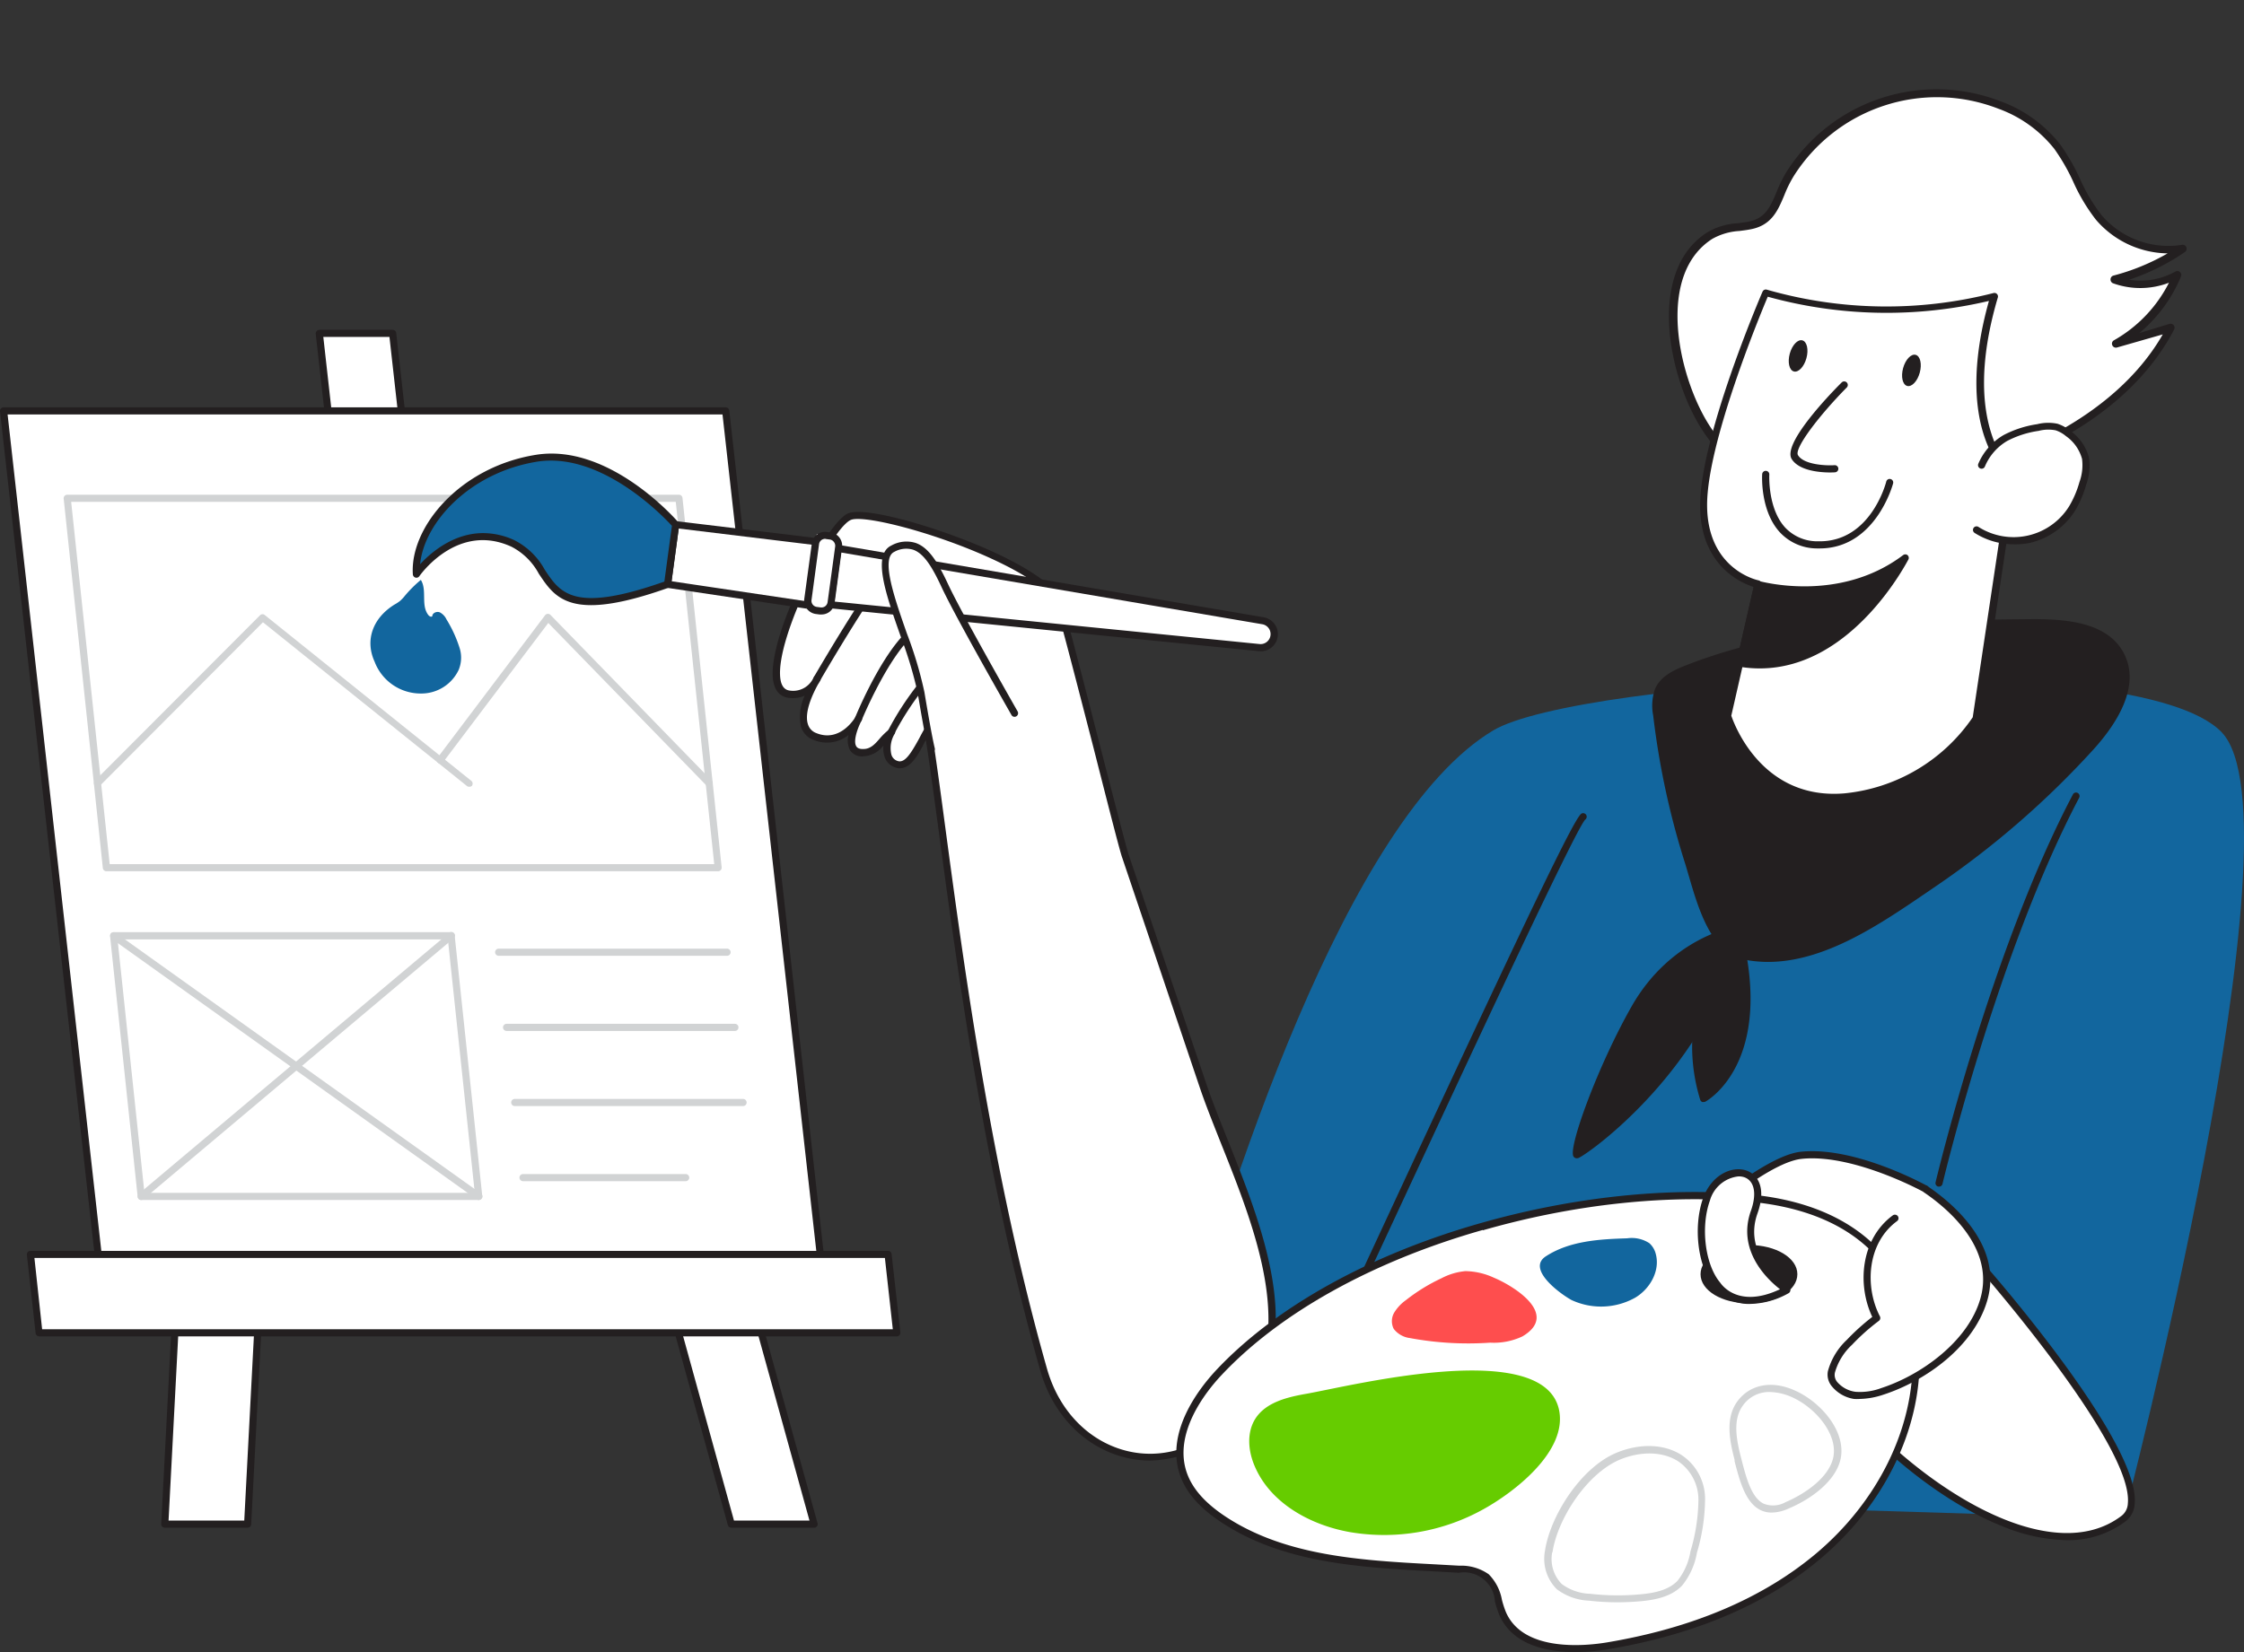 <svg xmlns="http://www.w3.org/2000/svg" width="4121.43" height="3035.169" viewBox="0 0 4121.43 3035.169">
  <rect x="0" y="0" width="4121.43" height="3035.169" fill="#333333" stroke="none"/>
  <g id="Group_13" data-name="Group 13" transform="translate(3951.22 4924.169)">
    <path id="Path_266" data-name="Path 266" d="M411.1,1798.769H276.255L83.1,74.53H217.81Z" transform="translate(-3447.85 -4385.825)" fill="#fff"/>
    <path id="Path_267" data-name="Path 267" d="M417.187,1811.736H282.346a6.552,6.552,0,0,1-6.421-5.9L82.639,81.731a6.683,6.683,0,0,1,1.572-5.111A6.814,6.814,0,0,1,89.191,74H223.9a6.683,6.683,0,0,1,6.552,5.9L423.608,1804a6.159,6.159,0,0,1-1.573,5.111,6.288,6.288,0,0,1-4.848,2.62Zm-128.945-13.1H409.849L218,87.1H96.53Z" transform="translate(-3453.942 -4392.24)" fill="#231f20"/>
    <path id="Path_268" data-name="Path 268" d="M213.579,1096.837H61.44L109.794,170.77H261.933Z" transform="translate(-3710.026 -3220.925)" fill="#fff"/>
    <path id="Path_269" data-name="Path 269" d="M219.637,1109.441H67.5a6.289,6.289,0,0,1-4.718-1.965,6.552,6.552,0,0,1-1.835-4.849l48.354-926.2a6.552,6.552,0,0,1,6.552-6.159H267.991a6.291,6.291,0,0,1,4.718,2.1,6.159,6.159,0,0,1,1.834,4.848l-48.354,926.067A6.421,6.421,0,0,1,219.637,1109.441Zm-145.194-13.1H213.478l47.7-912.963H122.142Z" transform="translate(-3716.084 -3226.977)" fill="#231f20"/>
    <path id="Path_270" data-name="Path 270" d="M377.233,1096.837H529.372L273.449,170.77H121.31Z" transform="translate(-2985.352 -3220.925)" fill="#fff"/>
    <path id="Path_271" data-name="Path 271" d="M535.4,1109.442H383.26a6.552,6.552,0,0,1-6.29-4.717l-255.923-926.2a6.552,6.552,0,0,1,1.048-5.635,6.421,6.421,0,0,1,5.242-2.621H279.476a6.551,6.551,0,0,1,6.29,4.848l255.923,926.068a6.158,6.158,0,0,1-1.048,5.766A6.551,6.551,0,0,1,535.4,1109.442Zm-147.159-13.1H526.881L274.5,183.374H136.379Z" transform="translate(-2991.379 -3226.978)" fill="#231f20"/>
    <path id="Path_272" data-name="Path 272" d="M1538.878,1635.586H212.611L38.85,85.37H1365.117Z" transform="translate(-3983.458 -4254.616)" fill="#fff"/>
    <path id="Path_273" data-name="Path 273" d="M1544.985,1648.191H218.718a6.552,6.552,0,0,1-6.552-5.9L38.406,92.208a6.028,6.028,0,0,1,1.7-5.111,6.29,6.29,0,0,1,4.849-2.228H1371.225a6.683,6.683,0,0,1,6.552,5.766l173.629,1550.216a6.159,6.159,0,0,1-1.573,5.111,6.289,6.289,0,0,1-4.848,2.228Zm-1320.5-13.1H1537.647L1365.328,97.974H52.3Z" transform="translate(-3989.565 -4260.669)" fill="#231f20"/>
    <path id="Path_274" data-name="Path 274" d="M42.61,203.67H1617.724l16.118,143.49H58.728Z" transform="translate(-3937.946 -2822.7)" fill="#fff"/>
    <path id="Path_275" data-name="Path 275" d="M1639.393,360.248H64.8a6.683,6.683,0,0,1-6.552-5.766L42.133,210.337a6.814,6.814,0,0,1,1.7-5.11,6.682,6.682,0,0,1,4.848-2.1H1623.8a6.552,6.552,0,0,1,6.552,5.766l16.118,144.145a6.815,6.815,0,0,1-1.7,5.111A6.684,6.684,0,0,1,1639.393,360.248ZM70.175,347.144h1562.4L1618.033,216.1H56.023Z" transform="translate(-3944.021 -2829.237)" fill="#231f20"/>
    <path id="Path_276" data-name="Path 276" d="M1249.333,788.886H125.786a6.552,6.552,0,0,1-6.552-5.766L47.293,104.328A6.814,6.814,0,0,1,49,99.217a6.684,6.684,0,0,1,4.848-2.1H1177.26a6.552,6.552,0,0,1,6.552,5.766l71.942,678.793a6.814,6.814,0,0,1-1.7,5.111,6.684,6.684,0,0,1-4.718,2.1Zm-1117.519-13.1H1242.125l-70.631-665.558H61.052Z" transform="translate(-3881.563 -4112.394)" fill="#d1d3d4"/>
    <path id="Path_277" data-name="Path 277" d="M740.62,430.832a5.9,5.9,0,0,1-4.062-1.441L362.042,128.651,62.613,429a6.533,6.533,0,0,1-9.173-9.3L356.931,115.547a6.421,6.421,0,0,1,8.649,0l379.1,304.408a6.683,6.683,0,0,1,1.048,9.3A6.551,6.551,0,0,1,740.62,430.832Z" transform="translate(-3830.315 -3909.623)" fill="#d1d3d4"/>
    <path id="Path_278" data-name="Path 278" d="M599.949,431.47a6.682,6.682,0,0,1-4.718-1.966L304.452,130.6,111.3,386.392a6.552,6.552,0,0,1-9.173,1.31,6.683,6.683,0,0,1-1.31-9.173L298.555,116.448a6.683,6.683,0,0,1,4.848-2.621,6.815,6.815,0,0,1,5.111,1.966L604.667,420.2a6.683,6.683,0,0,1,0,9.3,6.421,6.421,0,0,1-4.717,1.965Z" transform="translate(-3248.691 -3910.261)" fill="#d1d3d4"/>
    <path id="Path_279" data-name="Path 279" d="M730.882,650.51H111.057a6.683,6.683,0,0,1-6.552-5.9L53.792,165.657a6.814,6.814,0,0,1,1.7-5.11,6.682,6.682,0,0,1,4.849-2.1H680.169a6.552,6.552,0,0,1,6.552,5.9L737.434,643.04a6.552,6.552,0,0,1-1.7,5.111,6.289,6.289,0,0,1-4.849,2.359Zm-613.928-13.1h606.72l-49.4-465.72H67.552Z" transform="translate(-3802.886 -3370.048)" fill="#d1d3d4"/>
    <path id="Path_280" data-name="Path 280" d="M533.634,173.864H114.3a6.552,6.552,0,1,1,0-13.1H533.634a6.683,6.683,0,0,1,6.552,6.552A6.552,6.552,0,0,1,533.634,173.864Z" transform="translate(-3149.484 -3342.087)" fill="#d1d3d4"/>
    <path id="Path_281" data-name="Path 281" d="M534.744,184.4H115.412a6.552,6.552,0,1,1,0-13.1H534.744a6.552,6.552,0,0,1,0,13.1Z" transform="translate(-3136.049 -3214.51)" fill="#d1d3d4"/>
    <g id="Group_12" data-name="Group 12" transform="translate(-57.352 -147.448)">
      <path id="Path_341" data-name="Path 341" d="M739.454,638.087c-28.845,1.17-47.3-11.375-72.1-20.308-48.3-17-70.825,23.417-112.371,44.942a318.846,318.846,0,0,1-395.694-82.762A238.328,238.328,0,0,1,105.561,460.21c-6.03-49.928,7.987-101.022-.639-150.371A169.579,169.579,0,0,0,0,182.9a404.166,404.166,0,0,1,137.29,12.913A139.548,139.548,0,0,0,32.9,146.085,259.736,259.736,0,0,1,193.448,92.169L91.786,68.413c86.562-55.607,192-72.26,293.957-67.7C588.8,11.139,928.823,94.076,922.767,357.3,919.394,458.177,863.919,632.246,739.454,638.087Z" transform="translate(205.857 -4161.505) rotate(150)" fill="#fff" stroke="#b5b0b0" stroke-width="1"/>
      <path id="Path_342" data-name="Path 342" d="M358.581,0C280.847.043,181.327,14.528,95.053,69.7a7.369,7.369,0,0,0-3.177,7.362,7.635,7.635,0,0,0,5.477,5.769l56.527,13.1A268.48,268.48,0,0,0,35.592,147.663a7.212,7.212,0,0,0,4.32,12.986,132.064,132.064,0,0,1,81.18,29.539A406.229,406.229,0,0,0,6.585,183.035a7.223,7.223,0,0,0-6.493,6.209,7.063,7.063,0,0,0,4.611,7.79A161.653,161.653,0,0,1,105.59,318.344a321.7,321.7,0,0,1,.823,78.216,385.82,385.82,0,0,0-.04,72.156,245.975,245.975,0,0,0,55.313,123.5A325.906,325.906,0,0,0,566.32,676.7a240.932,240.932,0,0,0,34.913-23.253c23.373-17.763,41.841-31.771,72.122-21.253,6.489,2.305,12.544,4.9,18.456,7.35a123.587,123.587,0,0,0,56.816,13.39h0c124.9-5.552,187.581-175.007,189.662-287.859C940.95,245.443,875.67,151.244,744.178,85.366S455.783,4.277,394.491,1.135C382.377.276,370.7-.006,358.581,0ZM117.695,72.287c93.2-54.167,200.066-61.441,274.914-57.875C452.6,17.555,606.044,31.757,736.528,97.2c126.157,63.139,188.7,152.722,186.186,266.44-2.51,107.369-60.142,268.6-175.81,274.287a113.791,113.791,0,0,1-50.614-12.239c-6.2-2.594-12.544-5.333-19.321-7.638-37.346-13.112-60.719,4.651-85.391,23.425a222.848,222.848,0,0,1-32.75,21.809A311.209,311.209,0,0,1,172.075,582.54a231.7,231.7,0,0,1-52.289-115.42A369.05,369.05,0,0,1,119.824,398a336.725,336.725,0,0,0-1.109-81.68A176.236,176.236,0,0,0,35.566,196.728,403.388,403.388,0,0,1,141.992,211.1a7.216,7.216,0,0,0,8.078-3.035,7.364,7.364,0,0,0,0-8.514A147.317,147.317,0,0,0,60.4,148.8a252.485,252.485,0,0,1,140.348-41.061,7.078,7.078,0,0,0,7.214-6.354,7.206,7.206,0,0,0-5.476-7.934Z" transform="translate(216.447 -4158.634) rotate(150)" fill="#231f20"/>
    </g>
    <path id="Path_282" data-name="Path 282" d="M535.864,194.934H116.532a6.552,6.552,0,0,1,0-13.1H535.864a6.552,6.552,0,1,1,0,13.1Z" transform="translate(-3122.492 -3087.054)" fill="#d1d3d4"/>
    <path id="Path_283" data-name="Path 283" d="M416.6,205.464h-298.9a6.552,6.552,0,0,1,0-13.1H416.6a6.683,6.683,0,0,1,6.552,6.552,6.552,6.552,0,0,1-6.552,6.552Z" transform="translate(-3108.451 -2959.598)" fill="#d1d3d4"/>
    <path id="Path_284" data-name="Path 284" d="M64.148,650.83a6.421,6.421,0,0,1-4.98-2.359,6.683,6.683,0,0,1,.786-9.3L629.066,160.474a6.552,6.552,0,1,1,8.387,9.959L68.342,649.257a6.42,6.42,0,0,1-4.193,1.573Z" transform="translate(-3755.978 -3370.368)" fill="#d1d3d4"/>
    <path id="Path_285" data-name="Path 285" d="M730.644,650.415a6.029,6.029,0,0,1-3.8-1.311L56.569,170.412a6.581,6.581,0,0,1,7.6-10.745L734.707,638.491a6.552,6.552,0,0,1,1.573,9.173A6.815,6.815,0,0,1,730.644,650.415Z" transform="translate(-3802.649 -3369.954)" fill="#d1d3d4"/>
    <path id="Path_286" data-name="Path 286" d="M254.005,234.073a58.576,58.576,0,0,1-1.7,40.361,75.742,75.742,0,0,1-69.452,43.375,90.418,90.418,0,0,1-84.915-58.444c-18.477-40.492-2.49-80.721,36.3-104.833a76.108,76.108,0,0,0,10.221-6.683,69.7,69.7,0,0,0,9.042-9.566A229.052,229.052,0,0,1,182.85,109.06c11.663,18.608,0,45.6,13.1,63.686,1.7,2.621,5.242,5.111,7.862,3.276,0-6.159,8.125-9.7,13.89-7.338a28.173,28.173,0,0,1,12.318,13.1,233.245,233.245,0,0,1,23.98,52.285Z" transform="translate(-3361.129 -3967.87)" fill="#12669e"/>
    <path id="Path_289" data-name="Path 289" d="M792.63,218.137C522.947,378.794,302.143,1067.022,202.944,1427.123c-7.469,26.208,114.53,38.264,108.5,60.934-24.111,90.68,33.416,128.158,33.416,128.158l1605.647,49.664s335.072-1282.5,179.919-1444.335S948.7,125.1,792.63,218.137Z" transform="translate(-2001.229 -3800.451)" fill="#12669e"/>
    <path id="Path_290" data-name="Path 290" d="M230.22,1143.75a6.944,6.944,0,0,1-3.145-.786,6.552,6.552,0,0,1-2.49-8.91c8.518-15.332,63.293-133.269,132.745-282.656,253.04-543.952,329.7-702.9,341.624-708.932a6.552,6.552,0,0,1,8.78,2.883,6.421,6.421,0,0,1-2.1,8.256C687.161,173.391,495.972,584.6,369.255,856.9c-69.583,149.649-124.489,267.717-133.269,283.442a6.42,6.42,0,0,1-5.766,3.407Z" transform="translate(-1745.456 -3571.984)" fill="#231f20"/>
    <path id="Path_291" data-name="Path 291" d="M366.773,185.274q-19.656,6.88-39.312,14.546c-20.967,8.125-43.375,18.87-52.416,39.312a88.846,88.846,0,0,0-2.883,45.471A1444.988,1444.988,0,0,0,331.392,559c15.725,49.14,37.478,155.415,100.508,168.65,126.193,26.208,252.385-67.879,350.928-135.1a1619.392,1619.392,0,0,0,285.538-247.93c42.982-47.306,85.439-114.006,55.824-170.353-28.043-53.334-100.508-59.755-160.656-59.23C762.386,117,556.258,120.933,366.773,185.274Z" transform="translate(-1180.022 -3895.876)" fill="#231f20"/>
    <path id="Path_292" data-name="Path 292" d="M482.635,744.343a230.641,230.641,0,0,1-46.126-4.717c-58.313-12.318-82.556-95.66-98.674-150.828l-6.552-22.277a1461.225,1461.225,0,0,1-59.624-275.186,92.78,92.78,0,0,1,3.538-48.748c9.7-22.277,32.629-33.808,55.954-42.85,13.1-5.111,26.208-10.09,40.1-14.677h0c196.562-66.7,409.9-68.8,598.334-70.5,61.983,0,136.676,6.028,166.422,62.507,31.843,60.672-13.1,130.255-56.741,178.085A1630.271,1630.271,0,0,1,792.547,604.13l-19.132,13.1C689.418,674.367,587.6,744.343,482.635,744.343ZM976.4,127.009h-6.683c-187.388,1.835-399.806,3.8-594.271,69.845h0c-13.1,4.586-26.208,9.435-39.312,14.414-20.7,8.125-40.885,18.084-48.747,36.036a83.077,83.077,0,0,0-2.49,42.064A1447.1,1447.1,0,0,0,343.862,562.59c2.228,6.552,4.455,14.283,6.814,22.539,15.2,52.416,38.133,131.041,88.846,141.655,115.447,24.243,232.6-56.217,326.816-120.951l19.132-13.1a1613.359,1613.359,0,0,0,284.36-246.881c40.622-44.685,83.211-109.288,54.775-163.146-25.683-48.485-91.466-55.693-148.207-55.693ZM373.608,190.695Z" transform="translate(-1186.595 -3901.297)" fill="#231f20"/>
    <path id="Path_293" data-name="Path 293" d="M376.711,604.224,321.15,846.781s50.844,162.884,215.038,148.994a327.6,327.6,0,0,0,241.9-144.145l66.962-446.588S737.336,324.32,811.113,74.949A792.406,792.406,0,0,1,391.781,68.79S276.858,333.624,277.12,459.555,376.711,604.224,376.711,604.224Z" transform="translate(-1099.411 -4455.303)" fill="#fff"/>
    <path id="Path_294" data-name="Path 294" d="M522.725,1008.576c-151.877,0-201.279-152.794-201.8-154.5a6.028,6.028,0,0,1,0-3.407L374.911,614.8c-22.932-7.207-98.15-39.312-98.281-149.387C276.63,340,386.574,83.033,391.291,72.288a6.551,6.551,0,0,1,7.862-3.669,795.552,795.552,0,0,0,416.056,6.29,6.552,6.552,0,0,1,8.255,7.994C752.047,324.28,854,405.132,855.045,405.918a6.289,6.289,0,0,1,2.49,6.159L790.573,858.666a7.871,7.871,0,0,1-.786,2.49c-.917,1.31-81.508,133.138-247.013,147.159C535.829,1008.183,529.146,1008.576,522.725,1008.576ZM333.895,851.327c6.028,17.691,57.527,155.284,207.569,142.7A323.277,323.277,0,0,0,777.338,854.21L843.513,412.6C825.954,397.007,745.1,310.913,807.084,89.323a819.006,819.006,0,0,1-406.227-7.731C384.87,119.462,289.34,351.405,289.472,464.363c0,118.723,93.3,138.117,94.219,138.248a7.47,7.47,0,0,1,4.324,2.883,6.551,6.551,0,0,1,.786,4.979Z" transform="translate(-1105.342 -4460.635)" fill="#231f20"/>
    <path id="Path_295" data-name="Path 295" d="M325.047,159.61a104.834,104.834,0,0,1,43.637-49.927A181.621,181.621,0,0,1,428.7,89.9a77.446,77.446,0,0,1,34.2-.917,63.546,63.546,0,0,1,21.229,11.662,80.592,80.592,0,0,1,31.712,45.865,96.579,96.579,0,0,1-4.848,45.471,189.773,189.773,0,0,1-19.656,46.257A126.848,126.848,0,0,1,315.35,277.546" transform="translate(-636.671 -4228.872)" fill="#fff"/>
    <path id="Path_296" data-name="Path 296" d="M389.8,310.236a134.446,134.446,0,0,1-72.2-21.1,6.552,6.552,0,0,1,7.076-11.007,120.165,120.165,0,0,0,166.816-37.74,183.442,183.442,0,0,0,19-44.685A90.289,90.289,0,0,0,515.2,153.38a75.221,75.221,0,0,0-29.616-41.933,57.269,57.269,0,0,0-18.87-10.614,70.889,70.889,0,0,0-31.318,1.048,178.35,178.35,0,0,0-57.658,18.477,98.676,98.676,0,0,0-40.885,46.782,6.552,6.552,0,1,1-12.055-5.111,111.645,111.645,0,0,1,46.257-52.417,192.765,192.765,0,0,1,61.851-20.049,82.949,82.949,0,0,1,37.216-.786,70.506,70.506,0,0,1,23.587,13.1,86.489,86.489,0,0,1,34.333,49.8,101.565,101.565,0,0,1-5.111,48.616,193.418,193.418,0,0,1-20.311,47.83,133.531,133.531,0,0,1-83.736,59.624A136.547,136.547,0,0,1,389.8,310.236Z" transform="translate(-642.452 -4234.436)" fill="#231f20"/>
    <path id="Path_297" data-name="Path 297" d="M362.286,248.413c-17.3,0-57-2.621-70.762-24.767-16.773-27.387,65.52-114.4,91.729-140.476a6.579,6.579,0,1,1,9.3,9.3c-49.4,50.058-97.1,111.909-89.37,124.227,10.876,17.821,52.417,19.394,66.962,18.346a6.564,6.564,0,1,1,.786,13.1S367,248.413,362.286,248.413Z" transform="translate(-952.111 -4304.571)" fill="#231f20"/>
    <path id="Path_298" data-name="Path 298" d="M316.735,862.858h-2.1a6.552,6.552,0,0,1-4.848-7.863c1.048-4.193,101.426-426.146,252.254-712.6a6.421,6.421,0,0,1,8.78-2.752,6.552,6.552,0,0,1,2.752,8.779C423.534,433.436,323.55,853.816,322.5,858.009A6.421,6.421,0,0,1,316.735,862.858Z" transform="translate(-706.066 -3607.032)" fill="#231f20"/>
    <path id="Path_299" data-name="Path 299" d="M391,236.475h-4.324a93.432,93.432,0,0,1-68.8-29.746c-36.036-39.312-32.629-104.047-32.367-106.8a6.564,6.564,0,0,1,13.1.786s-3.408,61.72,28.96,97.233a80.985,80.985,0,0,0,59.493,25.422h4.062c92.777,0,121.082-104.833,122.261-109.681a6.421,6.421,0,0,1,7.862-4.718,6.553,6.553,0,0,1,4.718,7.994C525.712,118.145,494.131,236.475,391,236.475Z" transform="translate(-1000.219 -4153.074)" fill="#231f20"/>
    <path id="Path_300" data-name="Path 300" d="M315.344,154.556s147.814,43.9,270.469-48.616c0,0-111.647,225.915-303.622,193.941Z" transform="translate(-1038.043 -4005.635)" fill="#231f20"/>
    <path id="Path_301" data-name="Path 301" d="M324.844,314.987a219.617,219.617,0,0,1-37.609-3.145,6.684,6.684,0,0,1-4.456-2.752,6.814,6.814,0,0,1-.917-5.111l33.153-145.325a6.686,6.686,0,0,1,3.145-4.193,6.29,6.29,0,0,1,5.111,0c1.441,0,146.242,41.8,264.7-47.568a6.552,6.552,0,0,1,8.124,0,6.683,6.683,0,0,1,1.7,7.863C596.361,116.59,496.115,314.987,324.844,314.987Zm-28.7-14.939C440.291,319.442,537.655,188.4,572.119,132.839c-103.26,62.769-217.4,41.933-245.833,35.25Z" transform="translate(-1043.874 -4011.175)" fill="#231f20"/>
    <path id="Path_302" data-name="Path 302" d="M788.777,726.627c-5.241-10.221-111.254-433.484-122.654-464.41C637.949,185.427,326.6,84.394,281.779,102.085S92.818,413.963,168.953,427.984a49.927,49.927,0,0,0,52.417-27.912s-53.727,85.57-4.062,105.881,79.935-32.367,79.935-32.367S262.91,537.141,307.2,535.7c24.243-.786,33.547-23.981,51.106-39.312-9.435,13.1-16.511,51.5,8.911,59.755s40.492-36.167,57.658-64.341c32.5,193.548,81.245,713.519,213.073,1177.142,43.506,152.663,214.907,219.756,343.983,95.136,169.043-163.277,10.614-435.056-50.582-615.893Z" transform="translate(-2672.632 -4076.998)" fill="#fff"/>
    <path id="Path_303" data-name="Path 303" d="M839.872,1842.324a192.372,192.372,0,0,1-49.4-6.552c-72.6-19.525-129.469-78.625-152.139-158.3C537.167,1321.7,485.406,937.616,451.335,683.4c-8.78-64.734-16.511-121.868-23.325-165.243,0,1.179-1.179,2.359-1.835,3.538-13.1,26.208-29.091,55.561-54.251,47.306a30.4,30.4,0,0,1-19.918-20.18,54.117,54.117,0,0,1-1.965-20.18,49.011,49.011,0,0,1-35.905,19.787,26.208,26.208,0,0,1-25.422-11.139,39.312,39.312,0,0,1-2.752-27.912,63.293,63.293,0,0,1-64.341,8.91,37.74,37.74,0,0,1-22.932-24.111,91.731,91.731,0,0,1,6.814-57.134,53.6,53.6,0,0,1-31.581,3.669c-10.745-1.966-24.243-9.7-26.863-35.381-3.538-35.774,15.463-101.426,50.975-175.464,27.387-57.265,65.52-118.854,87.4-127.765,32.629-13.1,167.077,26.208,261.034,68.4,52.417,23.718,118.723,59.624,131.959,95.66,6.29,16.9,38.657,142.835,69.976,264.7,24.374,94.612,49.665,192.5,52.417,199.182l143.1,422.346c10.745,31.712,24.5,65.521,39.312,102.736,67.879,170.354,152.27,382.247,9.828,519.709A221.068,221.068,0,0,1,839.872,1842.324ZM431.548,492.6h1.179a6.683,6.683,0,0,1,5.242,5.373c7.6,45.34,16.249,109.812,26.208,184.375,34.071,253.827,85.7,637.253,186.6,992.112,21.491,75.218,74.824,131.041,142.966,149.256,65.52,17.559,134.448-3.145,190.14-57,136.152-131.041,53.465-338.741-13.1-505.425-14.546-36.691-28.436-71.286-39.312-103.26L788.635,734.633c-3.407-8.911-19.132-69.714-52.416-200.755-29.878-115.84-63.686-247.144-69.714-263.393-9.042-24.9-53.465-56.217-125.013-88.322-104.833-47.044-227.618-77.183-250.813-68.141-35.119,13.89-137.724,214.645-130.124,289.732,2.1,21.229,13.1,23.063,16.118,23.718A41.016,41.016,0,0,0,219,409c2.1-3.8,3.538-6.028,3.8-6.552a6.552,6.552,0,0,1,11.532,6.159,46,46,0,0,1-4.325,7.6c-8.255,14.939-26.208,50.844-18.477,73.645a25.029,25.029,0,0,0,15.332,15.987c43.9,17.822,70.631-27.65,71.81-29.484a6.29,6.29,0,0,1,8.78-2.49,6.421,6.421,0,0,1,2.621,8.78c-7.076,13.1-15.987,37.608-9.828,47.437.786,1.31,3.276,5.373,13.1,4.98,13.89,0,22.146-10.09,31.712-21.229a126.731,126.731,0,0,1,15.987-15.07,6.421,6.421,0,0,1,8.648,0,6.814,6.814,0,0,1,.917,8.648,50.581,50.581,0,0,0-5.9,37.871,17.166,17.166,0,0,0,11.532,11.794c13.1,4.455,24.5-14.152,39.312-41.016,3.669-7.076,7.469-14.152,11.27-20.442a6.552,6.552,0,0,1,4.717-3.669Z" transform="translate(-2678.78 -4083.169)" fill="#231f20"/>
    <path id="Path_304" data-name="Path 304" d="M163.3,205.618a537.257,537.257,0,0,1,52.417-81.508" transform="translate(-2477.101 -3785.704)" fill="#fff"/>
    <path id="Path_305" data-name="Path 305" d="M169.372,218.065a6.942,6.942,0,0,1-3.145-.786,6.551,6.551,0,0,1-2.621-8.911,537.23,537.23,0,0,1,53.727-82.818,6.421,6.421,0,0,1,9.173,0,6.552,6.552,0,0,1,0,9.3,538.056,538.056,0,0,0-51.63,79.935A6.552,6.552,0,0,1,169.372,218.065Z" transform="translate(-2483.172 -3791.599)" fill="#231f20"/>
    <path id="Path_306" data-name="Path 306" d="M158.64,265.689s40.23-98.543,86.094-148.47" transform="translate(-2533.506 -3869.101)" fill="#fff"/>
    <path id="Path_307" data-name="Path 307" d="M164.657,277.268a8.255,8.255,0,0,1-2.49,0,6.552,6.552,0,0,1-3.538-8.518C160.2,264.688,199.776,168.5,245.9,118.315a6.552,6.552,0,0,1,9.566,8.78c-44.423,48.485-84.391,145.587-84.784,146.5a6.29,6.29,0,0,1-6.028,3.669Z" transform="translate(-2539.523 -3874.127)" fill="#231f20"/>
    <path id="Path_308" data-name="Path 308" d="M152.85,300.991S246.413,139.942,277.47,108.23" transform="translate(-2603.588 -3977.917)" fill="#fff"/>
    <path id="Path_309" data-name="Path 309" d="M158.981,313.621a6.291,6.291,0,0,1-3.407-.917,6.552,6.552,0,0,1-2.359-8.911c3.931-6.683,94.481-162.229,125.668-194.072a6.579,6.579,0,1,1,9.435,9.173c-30.139,30.664-122.785,189.878-123.7,191.451A6.552,6.552,0,0,1,158.981,313.621Z" transform="translate(-2609.719 -3983.994)" fill="#231f20"/>
    <path id="Path_310" data-name="Path 310" d="M941.067,286.787,154.82,208.162,168.841,104.64,948.274,237.516a25.291,25.291,0,0,1,21.36,28.043h0A25.291,25.291,0,0,1,941.067,286.787Z" transform="translate(-2579.743 -4021.37)" fill="#fff"/>
    <path id="Path_311" data-name="Path 311" d="M949.9,299.353H946.49L160.243,220.728a6.5,6.5,0,0,1-5.9-7.338l14.021-103.653a6.552,6.552,0,0,1,2.621-4.325,6.814,6.814,0,0,1,4.98-1.179L955.532,237.109a31.45,31.45,0,0,1-5.111,62.507Zm-2.1-13.1a18.384,18.384,0,0,0,4.979-36.429l-773.142-131.7L167.45,208.279Z" transform="translate(-2586.215 -4027.253)" fill="#231f20"/>
    <path id="Path_312" data-name="Path 312" d="M146.717,101.32,131.91,210.739l277.414,41.409L425.18,135Z" transform="translate(-2857.049 -4061.556)" fill="#fff"/>
    <path id="Path_313" data-name="Path 313" d="M415.429,264.8h-1.048L136.967,223.393a6.552,6.552,0,0,1-5.5-7.338L146.271,106.5a6.421,6.421,0,0,1,7.207-5.635L431.94,134.547a6.552,6.552,0,0,1,5.766,7.469L421.85,259.167a6.554,6.554,0,0,1-2.621,4.324,5.9,5.9,0,0,1-3.8,1.311ZM145.353,211.337,409.794,250.65l14.152-103.916L158.458,114.5Z" transform="translate(-2863.154 -4067.658)" fill="#231f20"/>
    <rect id="Rectangle_20" data-name="Rectangle 20" width="42.981" height="139.035" rx="1.38" transform="translate(-2451.169 -3943.258) rotate(7.69)" fill="#fff"/>
    <path id="Path_314" data-name="Path 314" d="M182.574,254.16H179.3l-6.945-.917a24.767,24.767,0,0,1-21.1-27.65l13.89-101.95a23.719,23.719,0,0,1,9.435-16.249,24.5,24.5,0,0,1,18.215-4.849l6.814.917a24.242,24.242,0,0,1,16.249,9.435,25.158,25.158,0,0,1,4.849,18.215L206.948,233.193a25.028,25.028,0,0,1-9.566,16.249A24.245,24.245,0,0,1,182.574,254.16Zm7.076-139.035a12.318,12.318,0,0,0-6.945,2.359,11.531,11.531,0,0,0-4.325,7.6L164.622,227.165a11.269,11.269,0,0,0,9.828,13.1l6.814.917h0a11.663,11.663,0,0,0,8.518-2.228,11.532,11.532,0,0,0,4.324-7.6L208,129.408a11.27,11.27,0,0,0-2.359-8.518,10.876,10.876,0,0,0-7.469-4.455l-6.945-.917Z" transform="translate(-2625.319 -4049.415)" fill="#231f20"/>
    <path id="Path_315" data-name="Path 315" d="M572.487,216.025S449.309,73.19,317.875,93.895,91.174,219.17,96.939,306.837c0,0,72.859-104.833,177.3-56.479,87.011,39.312,32.367,164.719,283.966,74.956Z" transform="translate(-3283.343 -4176.261)" fill="#12669e"/>
    <path id="Path_316" data-name="Path 316" d="M423.92,369.788c-57.92,0-76.659-28.436-96.184-57.789a118.856,118.856,0,0,0-50.189-49.533c-98.15-45.078-166.291,50.058-169.174,54.12a6.552,6.552,0,0,1-7.076,2.621,6.683,6.683,0,0,1-4.849-5.9C90.682,227.215,182.28,115.83,322.887,93.553c133.531-21.229,256.054,117.937,261.165,124.1a6.814,6.814,0,0,1,1.572,5.242L570.816,332.31a6.814,6.814,0,0,1-4.324,5.373C501.758,360.746,456.549,369.788,423.92,369.788ZM225.654,237.436a137.2,137.2,0,0,1,57.4,13.1,131.829,131.829,0,0,1,55.693,54.251c28.567,43.113,53.334,80.328,219.625,21.753l13.89-102.474C556.009,206.379,442.527,87.918,324.983,106.133,201.019,126.051,117.152,217.78,109.814,294.57,129.208,273.6,170.748,237.436,225.654,237.436Z" transform="translate(-3289.403 -4182.209)" fill="#231f20"/>
    <path id="Path_317" data-name="Path 317" d="M247.427,478.856s-4.98-18.739-19-103.391S130.014,133.17,176.009,110.892s70.107,13.1,95.4,68.272S399.3,413.2,399.3,413.2" transform="translate(-2487.713 -4027.492)" fill="#fff"/>
    <path id="Path_318" data-name="Path 318" d="M253.253,490.838a6.421,6.421,0,0,1-6.29-4.848c0-.786-5.242-20.049-19.132-104.047A740.457,740.457,0,0,0,196.25,277.11c-26.994-76.659-52.416-149.125-16.773-166.16a56.61,56.61,0,0,1,44.947-4.586c23.98,8.649,40.491,35.512,59.361,76,25.029,53.858,126.586,231.681,127.634,233.515a6.683,6.683,0,0,1-2.49,8.911,6.421,6.421,0,0,1-8.911-2.49c-4.193-7.338-102.867-180.05-128.158-234.433-16.9-36.429-32.236-62.113-52.416-69.19a44.554,44.554,0,0,0-34.857,4.062c-24.9,12.056.786,85.308,23.456,150.042A728.432,728.432,0,0,1,240.149,380.37c13.759,82.818,18.87,102.605,19,102.867a6.683,6.683,0,0,1-4.717,7.993Z" transform="translate(-2493.54 -4032.922)" fill="#231f20"/>
    <path id="Path_319" data-name="Path 319" d="M265.4,441.549S501.274,200.565,598.637,190.605s227.488,61.851,227.488,61.851l69.845,93.826L594.575,693.41Z" transform="translate(-1241.271 -2992.307)" fill="#fff"/>
    <path id="Path_320" data-name="Path 320" d="M600.774,706.06a6.551,6.551,0,0,1-4.062-1.31L267.536,452.758a6.027,6.027,0,0,1-2.621-4.718,6.425,6.425,0,0,1,1.835-4.979c9.7-9.959,238.364-242.819,337.3-252.91S829.7,249.775,835.337,252.658a4.718,4.718,0,0,1,2.1,1.835l69.845,93.825a6.552,6.552,0,0,1,0,8.124L605.884,703.7a6.287,6.287,0,0,1-5.11,2.359ZM281.427,446.992,599.856,690.6l293.794-338.61L828.13,263.535c-13.1-7.076-132.876-69.583-222.77-60.279C519,212.035,316.415,411.742,281.427,446.992Z" transform="translate(-1247.338 -2998.405)" fill="#231f20"/>
    <path id="Path_321" data-name="Path 321" d="M662.8,205s353.025,400.331,265.49,467.555C736.319,820.107,321.18,445.329,287.11,223.87Z" transform="translate(-978.49 -2806.602)" fill="#fff"/>
    <path id="Path_322" data-name="Path 322" d="M829.435,718.793a324.188,324.188,0,0,1-119.509-26.208c-189.485-76-399.151-304.67-423.262-461.658a6.811,6.811,0,0,1,1.31-5.242,6.682,6.682,0,0,1,4.849-2.358l375.563-18.87a6.422,6.422,0,0,1,5.242,2.1c11.924,13.1,291.7,332.321,280.821,445.54A43.245,43.245,0,0,1,938.2,683.8a173.889,173.889,0,0,1-108.764,34.988ZM301.34,236.3c28.7,153.056,230.894,370.977,413.959,444.36,61.851,24.9,149.387,43.768,215.432-6.945a30.271,30.271,0,0,0,11.138-22.539c9.96-102.867-248.977-403.344-275.185-433.222Z" transform="translate(-984.989 -2813.396)" fill="#231f20"/>
    <path id="Path_323" data-name="Path 323" d="M758.072,252.5c-188.306,53.6-366.915,144.145-483.28,268.9-47.306,50.582-87.535,121.213-64.341,186.471a174.808,174.808,0,0,0,71.679,81.769c124.751,83.211,284.752,83.473,434.4,91.729a82.948,82.948,0,0,1,49.926,14.152c19,15.987,20.049,44.292,29.878,67.093,28.7,66.569,120.689,71.548,192.238,59.624,139.558-23.457,277.807-72.859,386.44-163.8s184.244-227.094,180.837-368.619c-4.455-183.458-131.041-273.614-303.491-290.125C1104.545,186.189,927.377,204.4,758.072,252.5Z" transform="translate(-1988.162 -2923.287)" fill="#fff"/>
    <path id="Path_324" data-name="Path 324" d="M936.456,1040.13c-51.237,0-115.84-12.187-140.083-68.4a227.967,227.967,0,0,1-7.994-24.243A56.741,56.741,0,0,0,722.2,894.412l-44.423-2.489c-137.2-7.338-279.249-14.939-393.123-91.074-39.312-26.208-63.031-53.6-74.3-84.914-28.7-80.459,36.43-161.836,65.521-193.155,108.9-116.364,281.607-212.549,486.293-270.731h0c169.305-48.223,345.686-66.831,496.646-52.417,192.5,18.477,305.195,126.586,309.388,296.546,3.145,135.365-65.52,275.186-183.458,373.729-98.936,82.949-230.108,138.51-389.585,165.243A364.626,364.626,0,0,1,936.456,1040.13ZM766.1,264.629C563.775,322.156,393.16,417.03,285.837,531.691c-27.78,29.615-89.239,106.274-63.031,179.788C233.027,740.046,255.7,765.73,292,790.1c110.992,74.038,251.075,81.638,386.7,88.846l44.423,2.49a87.4,87.4,0,0,1,53.858,15.725,88.713,88.713,0,0,1,24.243,46.913,174.477,174.477,0,0,0,7.338,22.539c32.367,75.087,149.78,61.72,185.03,55.824,157.249-26.208,286.194-81.115,383.427-162.36C1491.94,763.9,1558.64,628.006,1555.495,496.572c-4.062-164.981-109.681-265.751-297.594-283.7-149.256-14.283-323.934,4.062-491.8,52.416Z" transform="translate(-1993.965 -2929.13)" fill="#231f20"/>
    <path id="Path_325" data-name="Path 325" d="M468.625,194.45c65.521,44.292,131.041,117.937,106.93,202.852C552.1,478.154,466,541.447,389.345,565.951a117.936,117.936,0,0,1-50.32,7.207c-20.574-2.621-48.485-19.132-43.506-43.112a116.626,116.626,0,0,1,33.153-54.382,397.058,397.058,0,0,1,50.189-44.685c-30.795-59.231-22.8-141.918,33.415-183.458" transform="translate(-883.771 -2934.3)" fill="#fff"/>
    <path id="Path_326" data-name="Path 326" d="M353.536,585.828a70.375,70.375,0,0,1-10.483,0,65.52,65.52,0,0,1-41.933-24.767,33.286,33.286,0,0,1-6.028-26.208,123.046,123.046,0,0,1,34.726-57.527,408.446,408.446,0,0,1,46.782-42.2c-27.912-58.706-21.622-142.835,37.74-186.6a6.683,6.683,0,0,1,9.173,1.441,6.552,6.552,0,0,1-1.441,9.173c-55.43,40.754-59.493,120.951-31.45,174.94a6.683,6.683,0,0,1-1.835,8.256,384.983,384.983,0,0,0-49.4,44.03,110.6,110.6,0,0,0-31.45,51.106,20.441,20.441,0,0,0,3.8,16.643,53.332,53.332,0,0,0,34.072,18.608,111.643,111.643,0,0,0,47.567-6.945c71.418-23.195,158.822-84.522,181.754-164.195C602.515,306.841,511.442,233.2,470.95,205.94a6.419,6.419,0,0,1-1.7-9.042,6.552,6.552,0,0,1,9.042-1.835c42.85,28.96,139.3,107.192,109.55,209.666-24.5,84.784-113.22,147.945-190.4,173.105a144.148,144.148,0,0,1-43.9,7.994Z" transform="translate(-889.109 -2939.893)" fill="#231f20"/>
    <ellipse id="Ellipse_9" data-name="Ellipse 9" cx="82.425" cy="47.044" rx="82.425" ry="47.044" transform="translate(-821.505 -2630.3)" fill="#231f20"/>
    <path id="Path_327" data-name="Path 327" d="M365.536,309.5c-49.8,0-88.846-23.587-88.846-53.6s39.312-53.6,88.846-53.6,88.977,23.588,88.977,53.6S415.462,309.5,365.536,309.5Zm0-94.087c-41.147,0-75.873,18.608-75.873,40.492S324.389,296.4,365.536,296.4s75.873-18.477,75.873-40.492-34.726-40.492-75.873-40.492Z" transform="translate(-1104.615 -2839.161)" fill="#231f20"/>
    <path id="Path_328" data-name="Path 328" d="M433.89,407.08S343.079,350.732,374,264.245c31.581-88.453-61.983-94.612-87.667-23.194-19.263,53.465-7.993,123.7,20.049,157.249C306.387,398.169,342.423,455.827,433.89,407.08Z" transform="translate(-1104.042 -2961.638)" fill="#fff"/>
    <path id="Path_329" data-name="Path 329" d="M372.21,439.147a78.624,78.624,0,0,1-65.52-31.45c-30.4-36.036-39.312-109.419-20.7-162.753,15.594-43.375,53.727-60.148,80.066-50.713,20.574,7.338,36.561,31.843,19.918,78.625-28.7,80.459,53.727,132.876,57.265,135.1a6.683,6.683,0,0,1,0,11.4,149.786,149.786,0,0,1-71.024,19.787Zm-21.228-234.3A61.327,61.327,0,0,0,298.565,249.4c-17.428,48.616-8.78,117.937,19,150.7,1.835,2.621,32.367,48.617,109.813,12.056-22.932-17.822-79.673-70.762-53.465-144.145,11.138-31.319,6.552-54.906-12.056-61.589a31.849,31.849,0,0,0-10.877-1.573Z" transform="translate(-1109.324 -2967.758)" fill="#231f20"/>
    <ellipse id="Ellipse_10" data-name="Ellipse 10" cx="29.615" cy="15.856" rx="29.615" ry="15.856" transform="translate(-463.73 -4219.329) rotate(-74.65)" fill="#231f20"/>
    <ellipse id="Ellipse_11" data-name="Ellipse 11" cx="29.615" cy="15.856" rx="29.615" ry="15.856" transform="translate(-671.878 -4245.95) rotate(-74.65)" fill="#231f20"/>
    <path id="Path_332" data-name="Path 332" d="M318.046,262.707c-35.25,6.159-74.431,15.725-93.563,46-15.856,25.291-13.1,58.444-1.441,85.963C251.609,463.331,325.254,503.823,398.375,516.8a374.78,374.78,0,0,0,245.178-42.064c56.216-31.057,155.546-106.8,138.641-183.458C752.71,159.054,400.078,248.293,318.046,262.707Z" transform="translate(-1870.236 -2626.207)" fill="#6c0"/>
    <path id="Path_333" data-name="Path 333" d="M420.964,218.157a129.2,129.2,0,0,0-52.416-12.187,117.146,117.146,0,0,0-44.03,13.1A332.455,332.455,0,0,0,259,259.435a77.708,77.708,0,0,0-21.228,22.67,31.056,31.056,0,0,0-.918,30.009A44.294,44.294,0,0,0,266.2,328.886,586.825,586.825,0,0,0,414.019,337.4a122.657,122.657,0,0,0,59.231-11.532C542.308,284.988,455.69,232.571,420.964,218.157Z" transform="translate(-1628.254 -2794.861)" fill="#fe4e4e"/>
    <path id="Path_334" data-name="Path 334" d="M265.027,235.085c43.375-28.3,97.757-31.581,149.518-33.154a59.1,59.1,0,0,1,40.623,8.911,39.309,39.309,0,0,1,12.056,20.574c7.862,30.532-10.876,63.555-38.133,79.673a128.419,128.419,0,0,1-117.15,4.062C288.352,301.916,230.17,257.886,265.027,235.085Z" transform="translate(-1377.181 -2851.101)" fill="#12669e"/>
    <path id="Path_335" data-name="Path 335" d="M389.5,517.569a458.246,458.246,0,0,1-52.341-3,104.832,104.832,0,0,1-59.306-21.107A78.624,78.624,0,0,1,256.1,423.482h0c9.3-63.686,65.52-153.58,131.958-180.837,43.113-17.691,87.667-15.987,119.247,4.586a96.578,96.578,0,0,1,42.85,84,352.886,352.886,0,0,1-14.939,95.4,129.864,129.864,0,0,1-27.257,60.279c-19.918,20.835-50.32,26.208-74.562,28.567C419.114,516.783,404.306,517.569,389.5,517.569ZM269.465,425.841a65.521,65.521,0,0,0,17.559,58.182,92.776,92.776,0,0,0,52.416,17.952,446.581,446.581,0,0,0,93.564.786c22.014-2.1,49.4-6.814,66.438-24.5a117.935,117.935,0,0,0,23.98-54.382,343.834,343.834,0,0,0,14.546-91.729,85.437,85.437,0,0,0-36.823-73.383C473.1,240.549,433,239.369,393.953,255.356,331.971,281.565,278.768,365.824,269.989,425.71Z" transform="translate(-1369.825 -2498.036)" fill="#d1d3d4"/>
    <path id="Path_336" data-name="Path 336" d="M358.493,456.515a46.252,46.252,0,0,1-20.835-4.586c-27.912-13.76-38.264-54.12-47.568-89.632v-2.621c-9.3-36.036-17.3-76.921,5.242-107.585s62.769-39.312,105.881-19.656c48.092,21.491,93.826,75.349,83.736,124.882-8.518,41.409-54.906,74.825-95.529,91.729A76.271,76.271,0,0,1,358.493,456.515Zm-3.8-221.459a58.444,58.444,0,0,0-49.4,24.9c-19.132,26.208-11.663,63.424-3.145,96.446h0l.655,2.621c8.518,32.891,18.084,70.107,40.623,81.115a46.782,46.782,0,0,0,40.1-2.621c37.609-16.118,80.46-46.258,87.928-82.818,8.518-41.933-32.5-90.811-76.266-110.337a104.833,104.833,0,0,0-40.491-9.3Z" transform="translate(-1055.508 -2601.832)" fill="#d1d3d4"/>
    <path id="Path_337" data-name="Path 337" d="M555.466,158.11A288.291,288.291,0,0,0,367.029,302.255C295.481,427.661,249.092,575.214,261.148,571.545S498.2,412.723,555.466,158.11Z" transform="translate(-1315.775 -3374.163)" fill="#231f20"/>
    <path id="Path_338" data-name="Path 338" d="M266.165,583.978a7.338,7.338,0,0,1-5.9-2.883c-11.4-14.283,44.816-167.733,106.536-276.235,72.2-126.717,188.306-146.373,193.154-147.159a6.552,6.552,0,0,1,7.469,7.863c-57.265,254.22-283.966,413.566-298.9,418.152Zm5.111-9.435ZM552.359,172.9A289.34,289.34,0,0,0,378.205,311.281C317.4,418.08,277.3,535.493,271.8,567.336,313.078,541.389,497.453,395.41,552.359,172.9Z" transform="translate(-1321.316 -3380.176)" fill="#231f20"/>
    <path id="Path_339" data-name="Path 339" d="M352.654,158.11S235.765,289.151,290.672,468.153C290.672,468.153,415.161,399.226,352.654,158.11Z" transform="translate(-1112.962 -3374.163)" fill="#231f20"/>
    <path id="Path_340" data-name="Path 340" d="M296.587,480.171a7.585,7.585,0,0,1-2.49,0,6.683,6.683,0,0,1-3.8-4.194c-55.3-180.968,62.244-314.5,63.424-316.2a6.814,6.814,0,0,1,6.421-1.966,6.16,6.16,0,0,1,4.718,4.718c63.03,243.213-59.886,314.5-65.521,317.251a6.946,6.946,0,0,1-2.751.394Zm58.837-301.394c-24.5,32.891-94.481,143.1-55.168,284.883C324.368,444.4,400.5,368.131,355.424,178.252Z" transform="translate(-1118.878 -3379.76)" fill="#231f20"/>
  </g>
</svg>
